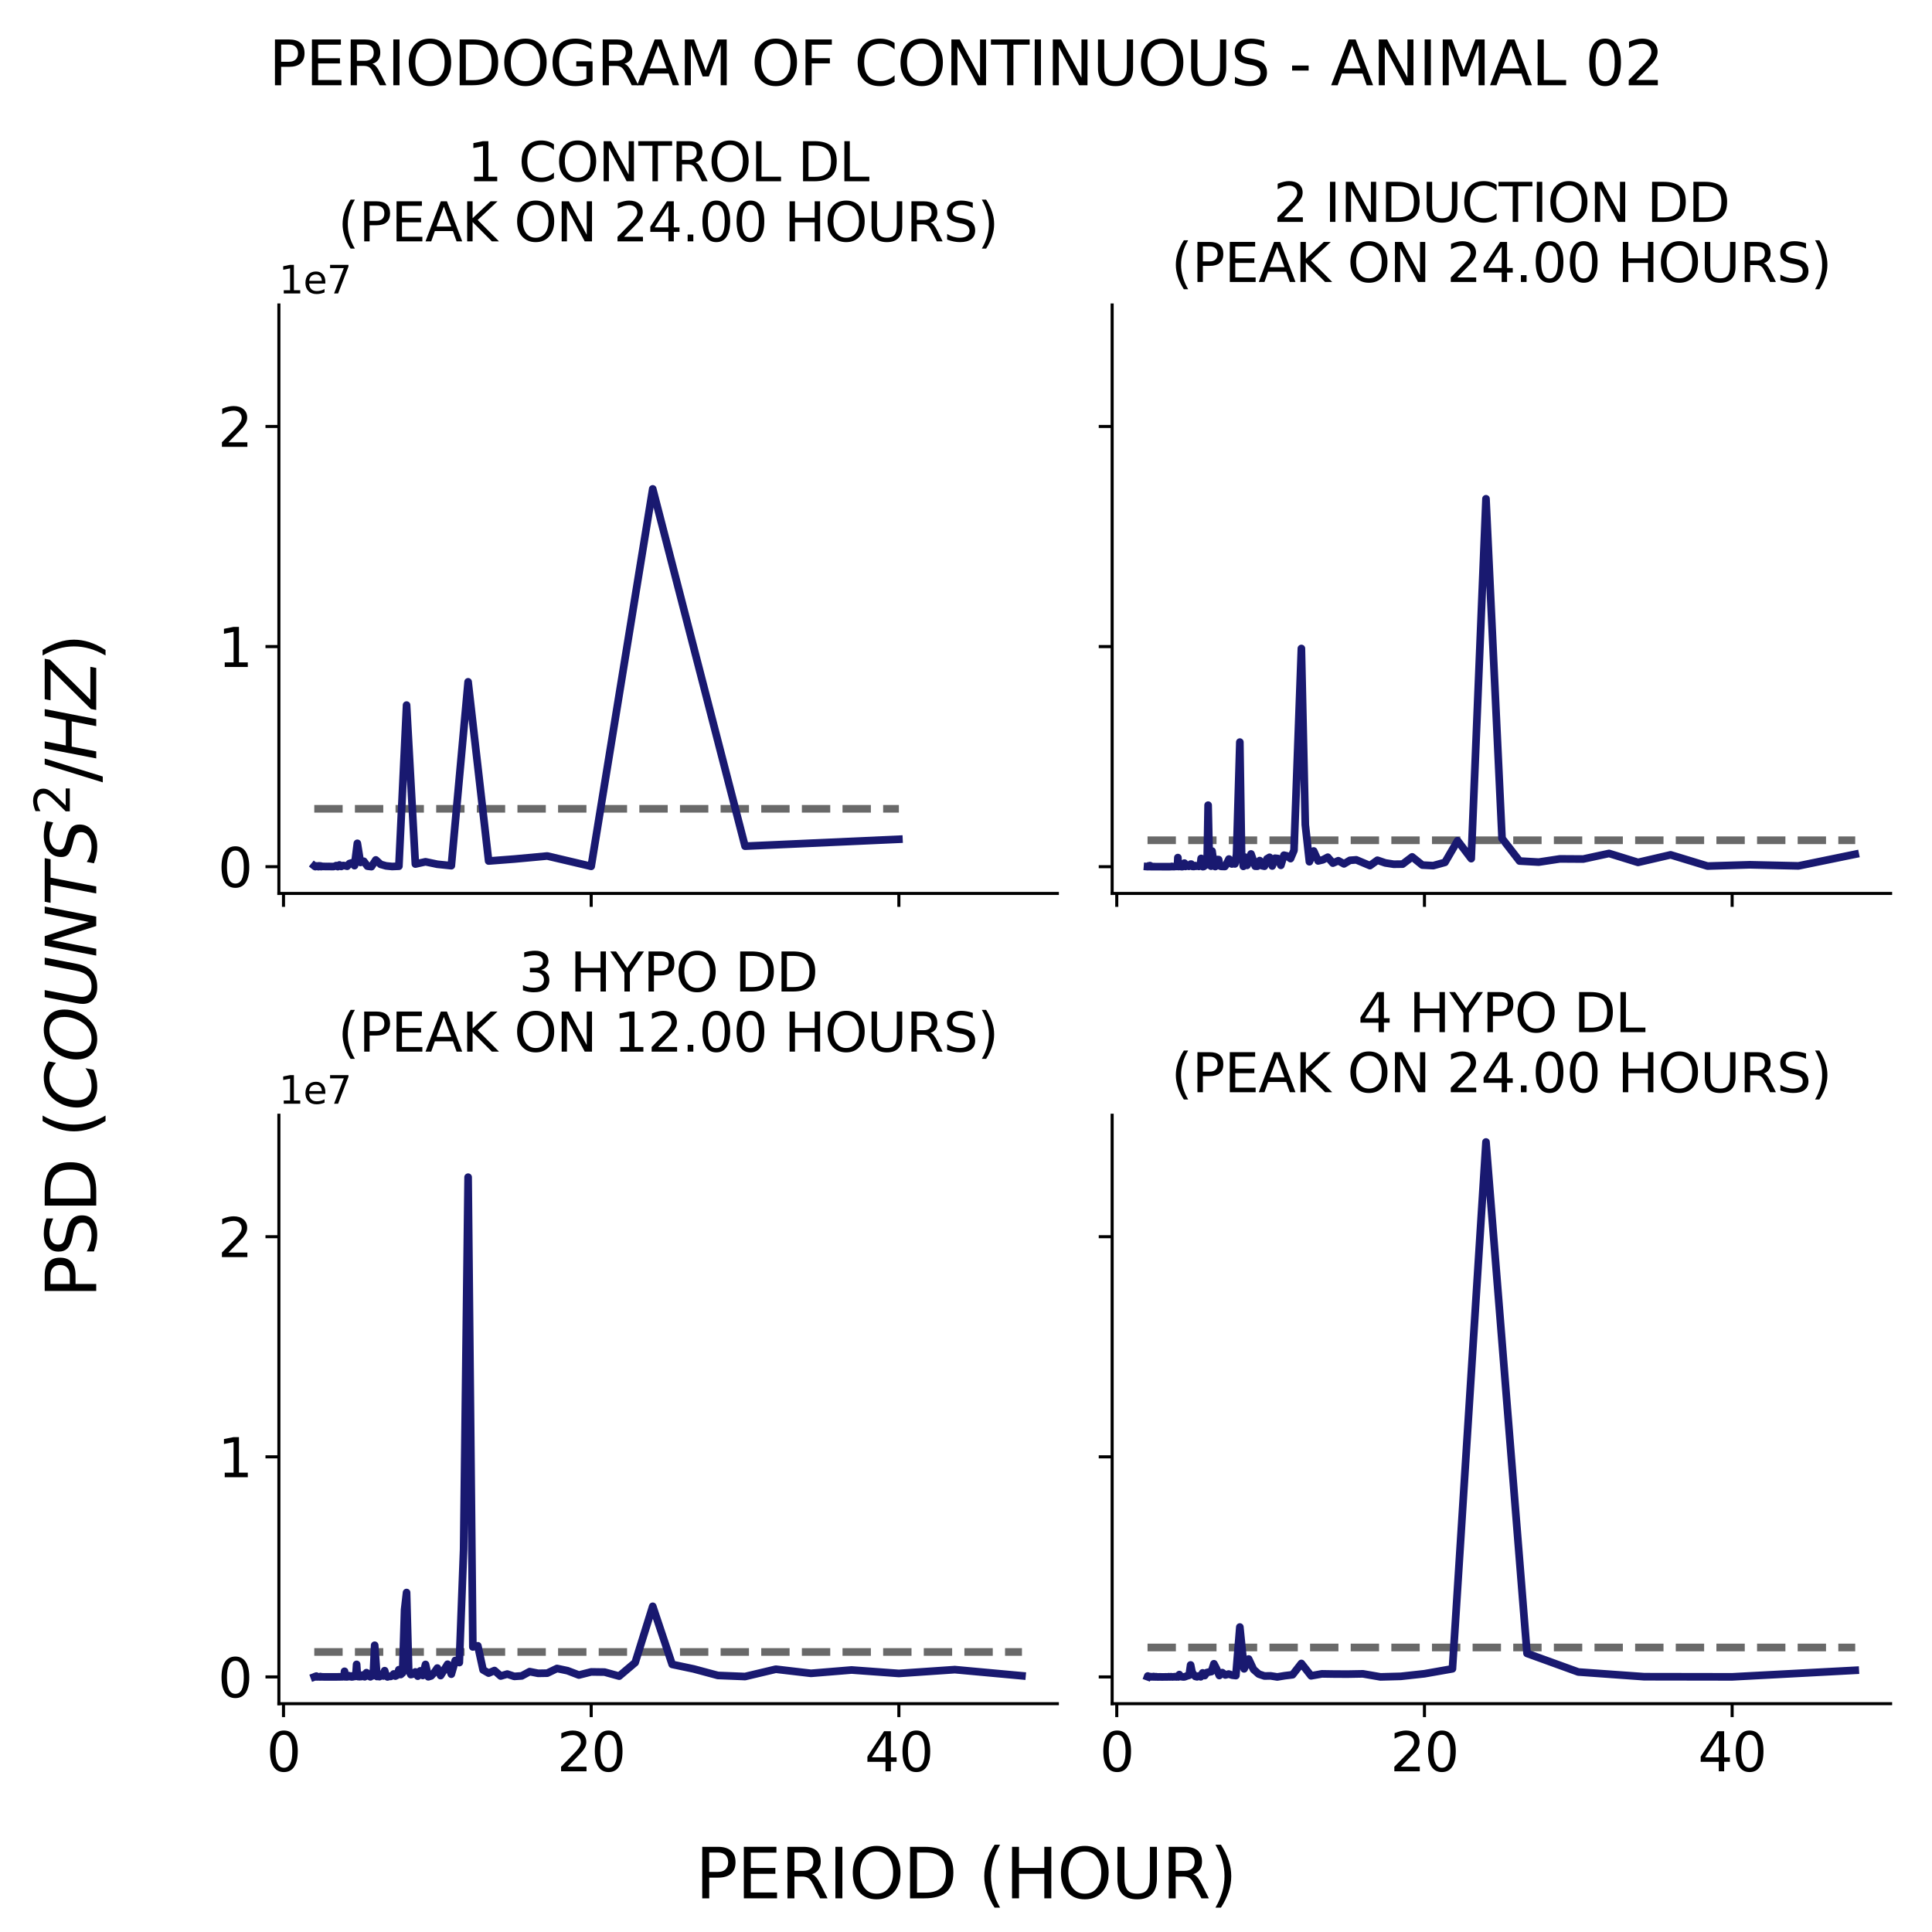 <?xml version="1.0" encoding="utf-8" standalone="no"?>
<!DOCTYPE svg PUBLIC "-//W3C//DTD SVG 1.1//EN"
  "http://www.w3.org/Graphics/SVG/1.1/DTD/svg11.dtd">
<svg xmlns:xlink="http://www.w3.org/1999/xlink" width="504pt" height="504pt" viewBox="0 0 504 504" xmlns="http://www.w3.org/2000/svg" version="1.1">
 <defs>
  <style type="text/css">*{stroke-linejoin: round; stroke-linecap: butt}</style>
 </defs>
 <g id="figure_1">
  <g id="patch_1">
   <path d="M 0 504 
L 504 504 
L 504 0 
L 0 0 
z
" style="fill: #ffffff"/>
  </g>
  <g id="axes_1">
   <g id="patch_2">
    <path d="M 72.754 233.07 
L 275.827 233.07 
L 275.827 79.56 
L 72.754 79.56 
z
" style="fill: #ffffff"/>
   </g>
   <g id="matplotlib.axis_1">
    <g id="xtick_1">
     <g id="line2d_1">
      <defs>
       <path id="mbf42547367" d="M 0 0 
L 0 3.5 
" style="stroke: #000000; stroke-width: 0.8"/>
      </defs>
      <g>
       <use xlink:href="#mbf42547367" x="73.958" y="233.07" style="stroke: #000000; stroke-width: 0.8"/>
      </g>
     </g>
    </g>
    <g id="xtick_2">
     <g id="line2d_2">
      <g>
       <use xlink:href="#mbf42547367" x="154.224" y="233.07" style="stroke: #000000; stroke-width: 0.8"/>
      </g>
     </g>
    </g>
    <g id="xtick_3">
     <g id="line2d_3">
      <g>
       <use xlink:href="#mbf42547367" x="234.49" y="233.07" style="stroke: #000000; stroke-width: 0.8"/>
      </g>
     </g>
    </g>
   </g>
   <g id="matplotlib.axis_2">
    <g id="ytick_1">
     <g id="line2d_4">
      <defs>
       <path id="mcb64b8edd6" d="M 0 0 
L -3.5 0 
" style="stroke: #000000; stroke-width: 0.8"/>
      </defs>
      <g>
       <use xlink:href="#mcb64b8edd6" x="72.754" y="226.092" style="stroke: #000000; stroke-width: 0.8"/>
      </g>
     </g>
     <g id="text_1">
      <!-- 0 -->
      <g transform="translate(56.846 231.411) scale(0.14 -0.14)">
       <defs>
        <path id="DejaVuSans-30" d="M 2034 4250 
Q 1547 4250 1301 3770 
Q 1056 3291 1056 2328 
Q 1056 1369 1301 889 
Q 1547 409 2034 409 
Q 2525 409 2770 889 
Q 3016 1369 3016 2328 
Q 3016 3291 2770 3770 
Q 2525 4250 2034 4250 
z
M 2034 4750 
Q 2819 4750 3233 4129 
Q 3647 3509 3647 2328 
Q 3647 1150 3233 529 
Q 2819 -91 2034 -91 
Q 1250 -91 836 529 
Q 422 1150 422 2328 
Q 422 3509 836 4129 
Q 1250 4750 2034 4750 
z
" transform="scale(0.016)"/>
       </defs>
       <use xlink:href="#DejaVuSans-30"/>
      </g>
     </g>
    </g>
    <g id="ytick_2">
     <g id="line2d_5">
      <g>
       <use xlink:href="#mcb64b8edd6" x="72.754" y="168.67" style="stroke: #000000; stroke-width: 0.8"/>
      </g>
     </g>
     <g id="text_2">
      <!-- 1 -->
      <g transform="translate(56.846 173.989) scale(0.14 -0.14)">
       <defs>
        <path id="DejaVuSans-31" d="M 794 531 
L 1825 531 
L 1825 4091 
L 703 3866 
L 703 4441 
L 1819 4666 
L 2450 4666 
L 2450 531 
L 3481 531 
L 3481 0 
L 794 0 
L 794 531 
z
" transform="scale(0.016)"/>
       </defs>
       <use xlink:href="#DejaVuSans-31"/>
      </g>
     </g>
    </g>
    <g id="ytick_3">
     <g id="line2d_6">
      <g>
       <use xlink:href="#mcb64b8edd6" x="72.754" y="111.248" style="stroke: #000000; stroke-width: 0.8"/>
      </g>
     </g>
     <g id="text_3">
      <!-- 2 -->
      <g transform="translate(56.846 116.567) scale(0.14 -0.14)">
       <defs>
        <path id="DejaVuSans-32" d="M 1228 531 
L 3431 531 
L 3431 0 
L 469 0 
L 469 531 
Q 828 903 1448 1529 
Q 2069 2156 2228 2338 
Q 2531 2678 2651 2914 
Q 2772 3150 2772 3378 
Q 2772 3750 2511 3984 
Q 2250 4219 1831 4219 
Q 1534 4219 1204 4116 
Q 875 4013 500 3803 
L 500 4441 
Q 881 4594 1212 4672 
Q 1544 4750 1819 4750 
Q 2544 4750 2975 4387 
Q 3406 4025 3406 3419 
Q 3406 3131 3298 2873 
Q 3191 2616 2906 2266 
Q 2828 2175 2409 1742 
Q 1991 1309 1228 531 
z
" transform="scale(0.016)"/>
       </defs>
       <use xlink:href="#DejaVuSans-32"/>
      </g>
     </g>
    </g>
    <g id="text_4">
     <!-- 1e7 -->
     <g transform="translate(72.754 76.56) scale(0.1 -0.1)">
      <defs>
       <path id="DejaVuSans-65" d="M 3597 1894 
L 3597 1613 
L 953 1613 
Q 991 1019 1311 708 
Q 1631 397 2203 397 
Q 2534 397 2845 478 
Q 3156 559 3463 722 
L 3463 178 
Q 3153 47 2828 -22 
Q 2503 -91 2169 -91 
Q 1331 -91 842 396 
Q 353 884 353 1716 
Q 353 2575 817 3079 
Q 1281 3584 2069 3584 
Q 2775 3584 3186 3129 
Q 3597 2675 3597 1894 
z
M 3022 2063 
Q 3016 2534 2758 2815 
Q 2500 3097 2075 3097 
Q 1594 3097 1305 2825 
Q 1016 2553 972 2059 
L 3022 2063 
z
" transform="scale(0.016)"/>
       <path id="DejaVuSans-37" d="M 525 4666 
L 3525 4666 
L 3525 4397 
L 1831 0 
L 1172 0 
L 2766 4134 
L 525 4134 
L 525 4666 
z
" transform="scale(0.016)"/>
      </defs>
      <use xlink:href="#DejaVuSans-31"/>
      <use xlink:href="#DejaVuSans-65" x="63.623"/>
      <use xlink:href="#DejaVuSans-37" x="125.146"/>
     </g>
    </g>
   </g>
   <g id="line2d_7">
    <path d="M 81.985 210.996 
L 234.49 210.996 
" clip-path="url(#p573b525638)" style="fill: none; stroke-dasharray: 7.4,3.2; stroke-dashoffset: 0; stroke: #696969; stroke-width: 2"/>
   </g>
   <g id="line2d_8">
    <path d="M 234.49 218.935 
L 194.357 220.74 
L 170.277 127.538 
L 154.224 225.999 
L 142.757 223.304 
L 134.157 224.099 
L 127.469 224.612 
L 122.118 177.873 
L 117.739 225.833 
L 114.091 225.458 
L 111.004 224.815 
L 108.358 225.402 
L 106.064 183.938 
L 104.058 225.972 
L 102.287 226.044 
L 100.713 225.882 
L 99.305 225.486 
L 98.038 224.328 
L 96.891 226.084 
L 95.849 225.955 
L 94.897 224.673 
L 94.024 224.984 
L 93.222 219.996 
L 92.481 225.817 
L 91.795 225.084 
L 91.158 225.276 
L 90.565 225.976 
L 90.011 225.831 
L 89.493 225.786 
L 89.008 226.029 
L 88.552 225.636 
L 88.123 226.076 
L 87.718 225.804 
L 87.336 225.976 
L 86.974 226.056 
L 86.632 226.05 
L 86.307 226.05 
L 85.998 226.044 
L 85.704 226.039 
L 85.425 226.049 
L 85.158 226.037 
L 84.903 226.049 
L 84.66 226.032 
L 84.427 226.033 
L 84.205 226.027 
L 83.991 225.99 
L 83.786 226.078 
L 83.59 225.896 
L 83.401 226.049 
L 83.219 225.877 
L 83.045 226.09 
L 82.876 225.913 
L 82.714 226.023 
L 82.558 225.903 
L 82.407 225.905 
L 82.261 226.078 
L 82.121 226 
L 81.985 225.889 
" clip-path="url(#p573b525638)" style="fill: none; stroke: #191970; stroke-width: 2; stroke-linecap: square"/>
   </g>
   <g id="patch_3">
    <path d="M 72.754 233.07 
L 72.754 79.56 
" style="fill: none; stroke: #000000; stroke-width: 0.8; stroke-linejoin: miter; stroke-linecap: square"/>
   </g>
   <g id="patch_4">
    <path d="M 72.754 233.07 
L 275.827 233.07 
" style="fill: none; stroke: #000000; stroke-width: 0.8; stroke-linejoin: miter; stroke-linecap: square"/>
   </g>
   <g id="text_5">
    <!-- 1 CONTROL DL -->
    <g transform="translate(121.912 47.285) scale(0.14 -0.14)">
     <defs>
      <path id="DejaVuSans-20" transform="scale(0.016)"/>
      <path id="DejaVuSans-43" d="M 4122 4306 
L 4122 3641 
Q 3803 3938 3442 4084 
Q 3081 4231 2675 4231 
Q 1875 4231 1450 3742 
Q 1025 3253 1025 2328 
Q 1025 1406 1450 917 
Q 1875 428 2675 428 
Q 3081 428 3442 575 
Q 3803 722 4122 1019 
L 4122 359 
Q 3791 134 3420 21 
Q 3050 -91 2638 -91 
Q 1578 -91 968 557 
Q 359 1206 359 2328 
Q 359 3453 968 4101 
Q 1578 4750 2638 4750 
Q 3056 4750 3426 4639 
Q 3797 4528 4122 4306 
z
" transform="scale(0.016)"/>
      <path id="DejaVuSans-4f" d="M 2522 4238 
Q 1834 4238 1429 3725 
Q 1025 3213 1025 2328 
Q 1025 1447 1429 934 
Q 1834 422 2522 422 
Q 3209 422 3611 934 
Q 4013 1447 4013 2328 
Q 4013 3213 3611 3725 
Q 3209 4238 2522 4238 
z
M 2522 4750 
Q 3503 4750 4090 4092 
Q 4678 3434 4678 2328 
Q 4678 1225 4090 567 
Q 3503 -91 2522 -91 
Q 1538 -91 948 565 
Q 359 1222 359 2328 
Q 359 3434 948 4092 
Q 1538 4750 2522 4750 
z
" transform="scale(0.016)"/>
      <path id="DejaVuSans-4e" d="M 628 4666 
L 1478 4666 
L 3547 763 
L 3547 4666 
L 4159 4666 
L 4159 0 
L 3309 0 
L 1241 3903 
L 1241 0 
L 628 0 
L 628 4666 
z
" transform="scale(0.016)"/>
      <path id="DejaVuSans-54" d="M -19 4666 
L 3928 4666 
L 3928 4134 
L 2272 4134 
L 2272 0 
L 1638 0 
L 1638 4134 
L -19 4134 
L -19 4666 
z
" transform="scale(0.016)"/>
      <path id="DejaVuSans-52" d="M 2841 2188 
Q 3044 2119 3236 1894 
Q 3428 1669 3622 1275 
L 4263 0 
L 3584 0 
L 2988 1197 
Q 2756 1666 2539 1819 
Q 2322 1972 1947 1972 
L 1259 1972 
L 1259 0 
L 628 0 
L 628 4666 
L 2053 4666 
Q 2853 4666 3247 4331 
Q 3641 3997 3641 3322 
Q 3641 2881 3436 2590 
Q 3231 2300 2841 2188 
z
M 1259 4147 
L 1259 2491 
L 2053 2491 
Q 2509 2491 2742 2702 
Q 2975 2913 2975 3322 
Q 2975 3731 2742 3939 
Q 2509 4147 2053 4147 
L 1259 4147 
z
" transform="scale(0.016)"/>
      <path id="DejaVuSans-4c" d="M 628 4666 
L 1259 4666 
L 1259 531 
L 3531 531 
L 3531 0 
L 628 0 
L 628 4666 
z
" transform="scale(0.016)"/>
      <path id="DejaVuSans-44" d="M 1259 4147 
L 1259 519 
L 2022 519 
Q 2988 519 3436 956 
Q 3884 1394 3884 2338 
Q 3884 3275 3436 3711 
Q 2988 4147 2022 4147 
L 1259 4147 
z
M 628 4666 
L 1925 4666 
Q 3281 4666 3915 4102 
Q 4550 3538 4550 2338 
Q 4550 1131 3912 565 
Q 3275 0 1925 0 
L 628 0 
L 628 4666 
z
" transform="scale(0.016)"/>
     </defs>
     <use xlink:href="#DejaVuSans-31"/>
     <use xlink:href="#DejaVuSans-20" x="63.623"/>
     <use xlink:href="#DejaVuSans-43" x="95.41"/>
     <use xlink:href="#DejaVuSans-4f" x="165.234"/>
     <use xlink:href="#DejaVuSans-4e" x="243.945"/>
     <use xlink:href="#DejaVuSans-54" x="318.75"/>
     <use xlink:href="#DejaVuSans-52" x="379.834"/>
     <use xlink:href="#DejaVuSans-4f" x="449.316"/>
     <use xlink:href="#DejaVuSans-4c" x="528.027"/>
     <use xlink:href="#DejaVuSans-20" x="583.74"/>
     <use xlink:href="#DejaVuSans-44" x="615.527"/>
     <use xlink:href="#DejaVuSans-4c" x="692.529"/>
    </g>
    <!-- (PEAK ON 24.00 HOURS) -->
    <g transform="translate(88.139 62.962) scale(0.14 -0.14)">
     <defs>
      <path id="DejaVuSans-28" d="M 1984 4856 
Q 1566 4138 1362 3434 
Q 1159 2731 1159 2009 
Q 1159 1288 1364 580 
Q 1569 -128 1984 -844 
L 1484 -844 
Q 1016 -109 783 600 
Q 550 1309 550 2009 
Q 550 2706 781 3412 
Q 1013 4119 1484 4856 
L 1984 4856 
z
" transform="scale(0.016)"/>
      <path id="DejaVuSans-50" d="M 1259 4147 
L 1259 2394 
L 2053 2394 
Q 2494 2394 2734 2622 
Q 2975 2850 2975 3272 
Q 2975 3691 2734 3919 
Q 2494 4147 2053 4147 
L 1259 4147 
z
M 628 4666 
L 2053 4666 
Q 2838 4666 3239 4311 
Q 3641 3956 3641 3272 
Q 3641 2581 3239 2228 
Q 2838 1875 2053 1875 
L 1259 1875 
L 1259 0 
L 628 0 
L 628 4666 
z
" transform="scale(0.016)"/>
      <path id="DejaVuSans-45" d="M 628 4666 
L 3578 4666 
L 3578 4134 
L 1259 4134 
L 1259 2753 
L 3481 2753 
L 3481 2222 
L 1259 2222 
L 1259 531 
L 3634 531 
L 3634 0 
L 628 0 
L 628 4666 
z
" transform="scale(0.016)"/>
      <path id="DejaVuSans-41" d="M 2188 4044 
L 1331 1722 
L 3047 1722 
L 2188 4044 
z
M 1831 4666 
L 2547 4666 
L 4325 0 
L 3669 0 
L 3244 1197 
L 1141 1197 
L 716 0 
L 50 0 
L 1831 4666 
z
" transform="scale(0.016)"/>
      <path id="DejaVuSans-4b" d="M 628 4666 
L 1259 4666 
L 1259 2694 
L 3353 4666 
L 4166 4666 
L 1850 2491 
L 4331 0 
L 3500 0 
L 1259 2247 
L 1259 0 
L 628 0 
L 628 4666 
z
" transform="scale(0.016)"/>
      <path id="DejaVuSans-34" d="M 2419 4116 
L 825 1625 
L 2419 1625 
L 2419 4116 
z
M 2253 4666 
L 3047 4666 
L 3047 1625 
L 3713 1625 
L 3713 1100 
L 3047 1100 
L 3047 0 
L 2419 0 
L 2419 1100 
L 313 1100 
L 313 1709 
L 2253 4666 
z
" transform="scale(0.016)"/>
      <path id="DejaVuSans-2e" d="M 684 794 
L 1344 794 
L 1344 0 
L 684 0 
L 684 794 
z
" transform="scale(0.016)"/>
      <path id="DejaVuSans-48" d="M 628 4666 
L 1259 4666 
L 1259 2753 
L 3553 2753 
L 3553 4666 
L 4184 4666 
L 4184 0 
L 3553 0 
L 3553 2222 
L 1259 2222 
L 1259 0 
L 628 0 
L 628 4666 
z
" transform="scale(0.016)"/>
      <path id="DejaVuSans-55" d="M 556 4666 
L 1191 4666 
L 1191 1831 
Q 1191 1081 1462 751 
Q 1734 422 2344 422 
Q 2950 422 3222 751 
Q 3494 1081 3494 1831 
L 3494 4666 
L 4128 4666 
L 4128 1753 
Q 4128 841 3676 375 
Q 3225 -91 2344 -91 
Q 1459 -91 1007 375 
Q 556 841 556 1753 
L 556 4666 
z
" transform="scale(0.016)"/>
      <path id="DejaVuSans-53" d="M 3425 4513 
L 3425 3897 
Q 3066 4069 2747 4153 
Q 2428 4238 2131 4238 
Q 1616 4238 1336 4038 
Q 1056 3838 1056 3469 
Q 1056 3159 1242 3001 
Q 1428 2844 1947 2747 
L 2328 2669 
Q 3034 2534 3370 2195 
Q 3706 1856 3706 1288 
Q 3706 609 3251 259 
Q 2797 -91 1919 -91 
Q 1588 -91 1214 -16 
Q 841 59 441 206 
L 441 856 
Q 825 641 1194 531 
Q 1563 422 1919 422 
Q 2459 422 2753 634 
Q 3047 847 3047 1241 
Q 3047 1584 2836 1778 
Q 2625 1972 2144 2069 
L 1759 2144 
Q 1053 2284 737 2584 
Q 422 2884 422 3419 
Q 422 4038 858 4394 
Q 1294 4750 2059 4750 
Q 2388 4750 2728 4690 
Q 3069 4631 3425 4513 
z
" transform="scale(0.016)"/>
      <path id="DejaVuSans-29" d="M 513 4856 
L 1013 4856 
Q 1481 4119 1714 3412 
Q 1947 2706 1947 2009 
Q 1947 1309 1714 600 
Q 1481 -109 1013 -844 
L 513 -844 
Q 928 -128 1133 580 
Q 1338 1288 1338 2009 
Q 1338 2731 1133 3434 
Q 928 4138 513 4856 
z
" transform="scale(0.016)"/>
     </defs>
     <use xlink:href="#DejaVuSans-28"/>
     <use xlink:href="#DejaVuSans-50" x="39.014"/>
     <use xlink:href="#DejaVuSans-45" x="99.316"/>
     <use xlink:href="#DejaVuSans-41" x="162.5"/>
     <use xlink:href="#DejaVuSans-4b" x="230.908"/>
     <use xlink:href="#DejaVuSans-20" x="296.484"/>
     <use xlink:href="#DejaVuSans-4f" x="328.271"/>
     <use xlink:href="#DejaVuSans-4e" x="406.982"/>
     <use xlink:href="#DejaVuSans-20" x="481.787"/>
     <use xlink:href="#DejaVuSans-32" x="513.574"/>
     <use xlink:href="#DejaVuSans-34" x="577.197"/>
     <use xlink:href="#DejaVuSans-2e" x="640.82"/>
     <use xlink:href="#DejaVuSans-30" x="672.607"/>
     <use xlink:href="#DejaVuSans-30" x="736.23"/>
     <use xlink:href="#DejaVuSans-20" x="799.854"/>
     <use xlink:href="#DejaVuSans-48" x="831.641"/>
     <use xlink:href="#DejaVuSans-4f" x="906.836"/>
     <use xlink:href="#DejaVuSans-55" x="985.547"/>
     <use xlink:href="#DejaVuSans-52" x="1058.74"/>
     <use xlink:href="#DejaVuSans-53" x="1128.223"/>
     <use xlink:href="#DejaVuSans-29" x="1191.699"/>
    </g>
   </g>
  </g>
  <g id="axes_2">
   <g id="patch_5">
    <path d="M 290.127 233.07 
L 493.2 233.07 
L 493.2 79.56 
L 290.127 79.56 
z
" style="fill: #ffffff"/>
   </g>
   <g id="matplotlib.axis_3">
    <g id="xtick_4">
     <g id="line2d_9">
      <g>
       <use xlink:href="#mbf42547367" x="291.331" y="233.07" style="stroke: #000000; stroke-width: 0.8"/>
      </g>
     </g>
    </g>
    <g id="xtick_5">
     <g id="line2d_10">
      <g>
       <use xlink:href="#mbf42547367" x="371.597" y="233.07" style="stroke: #000000; stroke-width: 0.8"/>
      </g>
     </g>
    </g>
    <g id="xtick_6">
     <g id="line2d_11">
      <g>
       <use xlink:href="#mbf42547367" x="451.863" y="233.07" style="stroke: #000000; stroke-width: 0.8"/>
      </g>
     </g>
    </g>
   </g>
   <g id="matplotlib.axis_4">
    <g id="ytick_4">
     <g id="line2d_12">
      <g>
       <use xlink:href="#mcb64b8edd6" x="290.127" y="226.092" style="stroke: #000000; stroke-width: 0.8"/>
      </g>
     </g>
    </g>
    <g id="ytick_5">
     <g id="line2d_13">
      <g>
       <use xlink:href="#mcb64b8edd6" x="290.127" y="168.67" style="stroke: #000000; stroke-width: 0.8"/>
      </g>
     </g>
    </g>
    <g id="ytick_6">
     <g id="line2d_14">
      <g>
       <use xlink:href="#mcb64b8edd6" x="290.127" y="111.248" style="stroke: #000000; stroke-width: 0.8"/>
      </g>
     </g>
    </g>
   </g>
   <g id="line2d_15">
    <path d="M 299.358 219.203 
L 483.969 219.203 
" clip-path="url(#pc6721eb8a8)" style="fill: none; stroke-dasharray: 7.4,3.2; stroke-dashoffset: 0; stroke: #696969; stroke-width: 2"/>
   </g>
   <g id="line2d_16">
    <path d="M 483.969 222.843 
L 469.151 225.883 
L 456.45 225.594 
L 445.442 225.93 
L 435.81 223.001 
L 427.311 224.971 
L 419.757 222.636 
L 412.997 224.099 
L 406.914 224.061 
L 401.41 224.896 
L 396.406 224.618 
L 391.838 218.721 
L 387.65 130.116 
L 383.797 223.994 
L 380.241 219.319 
L 376.948 224.967 
L 373.89 225.815 
L 371.043 225.671 
L 368.386 223.535 
L 365.901 225.42 
L 363.57 225.451 
L 361.381 225.11 
L 359.321 224.408 
L 357.378 225.81 
L 353.808 224.31 
L 352.164 224.43 
L 350.604 225.354 
L 349.123 224.535 
L 347.713 225.162 
L 346.371 223.621 
L 345.091 224.298 
L 343.869 224.591 
L 342.701 221.999 
L 341.584 224.803 
L 340.515 215.166 
L 339.491 169.171 
L 337.564 221.84 
L 336.658 223.983 
L 335.786 223.296 
L 334.947 223.095 
L 334.14 225.737 
L 333.361 223.962 
L 332.611 223.88 
L 331.886 225.912 
L 331.187 223.641 
L 330.512 224.048 
L 329.859 225.972 
L 329.227 225.841 
L 328.616 224.499 
L 328.024 225.97 
L 327.451 225.967 
L 326.356 222.773 
L 325.833 224.818 
L 325.326 225.741 
L 324.833 223.604 
L 324.355 226.005 
L 323.89 222.817 
L 323.437 193.595 
L 322.57 222.934 
L 322.153 225.365 
L 321.748 225.284 
L 321.353 225.389 
L 320.968 224.512 
L 320.593 224.097 
L 319.87 225.568 
L 319.522 226.044 
L 318.527 226.016 
L 318.211 225.88 
L 317.902 224.237 
L 317.6 224.224 
L 317.305 225.463 
L 317.016 226.057 
L 316.734 225.886 
L 316.188 222.011 
L 315.923 225.954 
L 315.664 224.926 
L 315.411 221.273 
L 315.163 210.044 
L 314.919 223.945 
L 314.448 225.752 
L 314.219 225.601 
L 313.994 226.058 
L 313.774 226.086 
L 313.558 225.661 
L 313.347 223.934 
L 313.139 225.669 
L 312.935 225.554 
L 312.735 226.014 
L 312.539 225.863 
L 311.971 225.983 
L 311.788 225.812 
L 311.609 225.854 
L 311.432 226.047 
L 311.259 225.822 
L 311.089 226.031 
L 310.921 225.84 
L 310.757 225.422 
L 310.595 225.425 
L 310.125 225.997 
L 309.973 225.7 
L 309.251 226.027 
L 309.113 225.977 
L 308.977 225.159 
L 308.712 225.975 
L 308.454 226.081 
L 308.328 225.72 
L 308.204 226.087 
L 307.843 225.866 
L 307.61 226.042 
L 307.496 225.85 
L 307.384 226.051 
L 307.273 223.719 
L 307.164 226.013 
L 307.057 226.003 
L 306.95 226.035 
L 306.742 225.901 
L 306.539 226.05 
L 306.245 226.075 
L 305.87 226.067 
L 305.689 226.02 
L 305.426 226.087 
L 304.771 226.091 
L 300.256 226.085 
L 300.222 225.92 
L 300.154 226.064 
L 300.021 226.014 
L 299.989 225.812 
L 299.925 226.074 
L 299.799 226.027 
L 299.737 226.067 
L 299.617 225.885 
L 299.471 226.086 
L 299.358 226.077 
L 299.358 226.077 
" clip-path="url(#pc6721eb8a8)" style="fill: none; stroke: #191970; stroke-width: 2; stroke-linecap: square"/>
   </g>
   <g id="patch_6">
    <path d="M 290.127 233.07 
L 290.127 79.56 
" style="fill: none; stroke: #000000; stroke-width: 0.8; stroke-linejoin: miter; stroke-linecap: square"/>
   </g>
   <g id="patch_7">
    <path d="M 290.127 233.07 
L 493.2 233.07 
" style="fill: none; stroke: #000000; stroke-width: 0.8; stroke-linejoin: miter; stroke-linecap: square"/>
   </g>
   <g id="text_6">
    <!-- 2 INDUCTION DD -->
    <g transform="translate(332.19 57.883) scale(0.14 -0.14)">
     <defs>
      <path id="DejaVuSans-49" d="M 628 4666 
L 1259 4666 
L 1259 0 
L 628 0 
L 628 4666 
z
" transform="scale(0.016)"/>
     </defs>
     <use xlink:href="#DejaVuSans-32"/>
     <use xlink:href="#DejaVuSans-20" x="63.623"/>
     <use xlink:href="#DejaVuSans-49" x="95.41"/>
     <use xlink:href="#DejaVuSans-4e" x="124.902"/>
     <use xlink:href="#DejaVuSans-44" x="199.707"/>
     <use xlink:href="#DejaVuSans-55" x="276.709"/>
     <use xlink:href="#DejaVuSans-43" x="349.902"/>
     <use xlink:href="#DejaVuSans-54" x="419.727"/>
     <use xlink:href="#DejaVuSans-49" x="480.811"/>
     <use xlink:href="#DejaVuSans-4f" x="510.303"/>
     <use xlink:href="#DejaVuSans-4e" x="589.014"/>
     <use xlink:href="#DejaVuSans-20" x="663.818"/>
     <use xlink:href="#DejaVuSans-44" x="695.605"/>
     <use xlink:href="#DejaVuSans-44" x="772.607"/>
    </g>
    <!-- (PEAK ON 24.00 HOURS) -->
    <g transform="translate(305.512 73.56) scale(0.14 -0.14)">
     <use xlink:href="#DejaVuSans-28"/>
     <use xlink:href="#DejaVuSans-50" x="39.014"/>
     <use xlink:href="#DejaVuSans-45" x="99.316"/>
     <use xlink:href="#DejaVuSans-41" x="162.5"/>
     <use xlink:href="#DejaVuSans-4b" x="230.908"/>
     <use xlink:href="#DejaVuSans-20" x="296.484"/>
     <use xlink:href="#DejaVuSans-4f" x="328.271"/>
     <use xlink:href="#DejaVuSans-4e" x="406.982"/>
     <use xlink:href="#DejaVuSans-20" x="481.787"/>
     <use xlink:href="#DejaVuSans-32" x="513.574"/>
     <use xlink:href="#DejaVuSans-34" x="577.197"/>
     <use xlink:href="#DejaVuSans-2e" x="640.82"/>
     <use xlink:href="#DejaVuSans-30" x="672.607"/>
     <use xlink:href="#DejaVuSans-30" x="736.23"/>
     <use xlink:href="#DejaVuSans-20" x="799.854"/>
     <use xlink:href="#DejaVuSans-48" x="831.641"/>
     <use xlink:href="#DejaVuSans-4f" x="906.836"/>
     <use xlink:href="#DejaVuSans-55" x="985.547"/>
     <use xlink:href="#DejaVuSans-52" x="1058.74"/>
     <use xlink:href="#DejaVuSans-53" x="1128.223"/>
     <use xlink:href="#DejaVuSans-29" x="1191.699"/>
    </g>
   </g>
  </g>
  <g id="axes_3">
   <g id="patch_8">
    <path d="M 72.754 444.44 
L 275.827 444.44 
L 275.827 290.93 
L 72.754 290.93 
z
" style="fill: #ffffff"/>
   </g>
   <g id="matplotlib.axis_5">
    <g id="xtick_7">
     <g id="line2d_17">
      <g>
       <use xlink:href="#mbf42547367" x="73.958" y="444.44" style="stroke: #000000; stroke-width: 0.8"/>
      </g>
     </g>
     <g id="text_7">
      <!-- 0 -->
      <g transform="translate(69.504 462.078) scale(0.14 -0.14)">
       <use xlink:href="#DejaVuSans-30"/>
      </g>
     </g>
    </g>
    <g id="xtick_8">
     <g id="line2d_18">
      <g>
       <use xlink:href="#mbf42547367" x="154.224" y="444.44" style="stroke: #000000; stroke-width: 0.8"/>
      </g>
     </g>
     <g id="text_8">
      <!-- 20 -->
      <g transform="translate(145.316 462.078) scale(0.14 -0.14)">
       <use xlink:href="#DejaVuSans-32"/>
       <use xlink:href="#DejaVuSans-30" x="63.623"/>
      </g>
     </g>
    </g>
    <g id="xtick_9">
     <g id="line2d_19">
      <g>
       <use xlink:href="#mbf42547367" x="234.49" y="444.44" style="stroke: #000000; stroke-width: 0.8"/>
      </g>
     </g>
     <g id="text_9">
      <!-- 40 -->
      <g transform="translate(225.583 462.078) scale(0.14 -0.14)">
       <use xlink:href="#DejaVuSans-34"/>
       <use xlink:href="#DejaVuSans-30" x="63.623"/>
      </g>
     </g>
    </g>
   </g>
   <g id="matplotlib.axis_6">
    <g id="ytick_7">
     <g id="line2d_20">
      <g>
       <use xlink:href="#mcb64b8edd6" x="72.754" y="437.462" style="stroke: #000000; stroke-width: 0.8"/>
      </g>
     </g>
     <g id="text_10">
      <!-- 0 -->
      <g transform="translate(56.846 442.781) scale(0.14 -0.14)">
       <use xlink:href="#DejaVuSans-30"/>
      </g>
     </g>
    </g>
    <g id="ytick_8">
     <g id="line2d_21">
      <g>
       <use xlink:href="#mcb64b8edd6" x="72.754" y="380.04" style="stroke: #000000; stroke-width: 0.8"/>
      </g>
     </g>
     <g id="text_11">
      <!-- 1 -->
      <g transform="translate(56.846 385.359) scale(0.14 -0.14)">
       <use xlink:href="#DejaVuSans-31"/>
      </g>
     </g>
    </g>
    <g id="ytick_9">
     <g id="line2d_22">
      <g>
       <use xlink:href="#mcb64b8edd6" x="72.754" y="322.618" style="stroke: #000000; stroke-width: 0.8"/>
      </g>
     </g>
     <g id="text_12">
      <!-- 2 -->
      <g transform="translate(56.846 327.937) scale(0.14 -0.14)">
       <use xlink:href="#DejaVuSans-32"/>
      </g>
     </g>
    </g>
    <g id="text_13">
     <!-- 1e7 -->
     <g transform="translate(72.754 287.93) scale(0.1 -0.1)">
      <use xlink:href="#DejaVuSans-31"/>
      <use xlink:href="#DejaVuSans-65" x="63.623"/>
      <use xlink:href="#DejaVuSans-37" x="125.146"/>
     </g>
    </g>
   </g>
   <g id="line2d_23">
    <path d="M 81.985 430.945 
L 266.596 430.945 
" clip-path="url(#pf45d114835)" style="fill: none; stroke-dasharray: 7.4,3.2; stroke-dashoffset: 0; stroke: #696969; stroke-width: 2"/>
   </g>
   <g id="line2d_24">
    <path d="M 266.596 437.162 
L 249.084 435.555 
L 234.49 436.55 
L 222.141 435.65 
L 211.557 436.52 
L 202.384 435.448 
L 194.357 437.357 
L 187.275 437.071 
L 180.979 435.381 
L 175.347 434.192 
L 170.277 419.037 
L 165.691 433.726 
L 161.521 437.251 
L 157.714 436.199 
L 154.224 436.152 
L 151.013 436.963 
L 148.05 435.832 
L 145.306 435.255 
L 142.757 436.476 
L 140.385 436.519 
L 138.171 436.076 
L 136.099 437.191 
L 134.157 437.32 
L 132.333 436.713 
L 130.616 437.222 
L 128.998 435.793 
L 127.469 436.461 
L 126.022 435.629 
L 124.652 429.342 
L 123.352 429.638 
L 122.118 307.093 
L 120.943 404.255 
L 119.824 433.714 
L 118.758 433.175 
L 117.739 436.741 
L 116.767 434.146 
L 114.945 437.103 
L 114.091 435.147 
L 113.272 436.334 
L 112.486 437.192 
L 111.73 437.421 
L 111.004 434.2 
L 110.305 437.081 
L 109.632 435.883 
L 108.983 437.258 
L 108.358 436.155 
L 107.754 436.708 
L 107.172 436.847 
L 106.609 435.617 
L 106.064 415.444 
L 105.538 419.942 
L 105.029 436.404 
L 104.536 436.833 
L 104.058 435.567 
L 103.595 437.007 
L 103.146 437.241 
L 102.71 436.681 
L 102.287 437.161 
L 101.877 437.333 
L 101.478 437.289 
L 101.09 437.459 
L 100.713 437.165 
L 100.347 435.828 
L 99.99 437.215 
L 99.643 436.696 
L 98.976 437.389 
L 98.655 436.889 
L 98.343 437.347 
L 97.741 429.199 
L 97.45 435.482 
L 97.167 437.18 
L 96.891 437.049 
L 96.621 437.43 
L 96.358 437.257 
L 96.1 437.23 
L 95.603 436.351 
L 95.127 437.418 
L 94.672 436.95 
L 94.451 437.337 
L 94.236 437.364 
L 94.024 437.018 
L 93.818 437.401 
L 93.615 436.967 
L 93.416 437.377 
L 93.222 437.055 
L 93.031 434.188 
L 92.844 436.976 
L 92.661 437.33 
L 92.481 437.308 
L 92.305 437.114 
L 92.131 437.413 
L 91.962 437.179 
L 91.795 437.457 
L 91.471 437.405 
L 91.158 437.358 
L 91.006 437.121 
L 90.856 437.395 
L 90.423 437.447 
L 90.283 437.278 
L 90.011 437.435 
L 89.879 435.993 
L 89.748 437.401 
L 89.62 437.109 
L 89.369 437.424 
L 87.917 437.447 
L 84.903 437.457 
L 83.888 437.436 
L 83.638 437.429 
L 83.59 437.359 
L 83.542 437.454 
L 82.795 437.413 
L 82.754 437.367 
L 82.714 437.449 
L 82.635 437.431 
L 82.52 437.246 
L 82.37 437.422 
L 82.226 437.446 
L 82.19 437.352 
L 82.121 437.408 
L 81.985 437.459 
L 81.985 437.459 
" clip-path="url(#pf45d114835)" style="fill: none; stroke: #191970; stroke-width: 2; stroke-linecap: square"/>
   </g>
   <g id="patch_9">
    <path d="M 72.754 444.44 
L 72.754 290.93 
" style="fill: none; stroke: #000000; stroke-width: 0.8; stroke-linejoin: miter; stroke-linecap: square"/>
   </g>
   <g id="patch_10">
    <path d="M 72.754 444.44 
L 275.827 444.44 
" style="fill: none; stroke: #000000; stroke-width: 0.8; stroke-linejoin: miter; stroke-linecap: square"/>
   </g>
   <g id="text_14">
    <!-- 3 HYPO DD -->
    <g transform="translate(135.337 258.655) scale(0.14 -0.14)">
     <defs>
      <path id="DejaVuSans-33" d="M 2597 2516 
Q 3050 2419 3304 2112 
Q 3559 1806 3559 1356 
Q 3559 666 3084 287 
Q 2609 -91 1734 -91 
Q 1441 -91 1130 -33 
Q 819 25 488 141 
L 488 750 
Q 750 597 1062 519 
Q 1375 441 1716 441 
Q 2309 441 2620 675 
Q 2931 909 2931 1356 
Q 2931 1769 2642 2001 
Q 2353 2234 1838 2234 
L 1294 2234 
L 1294 2753 
L 1863 2753 
Q 2328 2753 2575 2939 
Q 2822 3125 2822 3475 
Q 2822 3834 2567 4026 
Q 2313 4219 1838 4219 
Q 1578 4219 1281 4162 
Q 984 4106 628 3988 
L 628 4550 
Q 988 4650 1302 4700 
Q 1616 4750 1894 4750 
Q 2613 4750 3031 4423 
Q 3450 4097 3450 3541 
Q 3450 3153 3228 2886 
Q 3006 2619 2597 2516 
z
" transform="scale(0.016)"/>
      <path id="DejaVuSans-59" d="M -13 4666 
L 666 4666 
L 1959 2747 
L 3244 4666 
L 3922 4666 
L 2272 2222 
L 2272 0 
L 1638 0 
L 1638 2222 
L -13 4666 
z
" transform="scale(0.016)"/>
     </defs>
     <use xlink:href="#DejaVuSans-33"/>
     <use xlink:href="#DejaVuSans-20" x="63.623"/>
     <use xlink:href="#DejaVuSans-48" x="95.41"/>
     <use xlink:href="#DejaVuSans-59" x="170.605"/>
     <use xlink:href="#DejaVuSans-50" x="231.689"/>
     <use xlink:href="#DejaVuSans-4f" x="291.992"/>
     <use xlink:href="#DejaVuSans-20" x="370.703"/>
     <use xlink:href="#DejaVuSans-44" x="402.49"/>
     <use xlink:href="#DejaVuSans-44" x="479.492"/>
    </g>
    <!-- (PEAK ON 12.00 HOURS) -->
    <g transform="translate(88.139 274.332) scale(0.14 -0.14)">
     <use xlink:href="#DejaVuSans-28"/>
     <use xlink:href="#DejaVuSans-50" x="39.014"/>
     <use xlink:href="#DejaVuSans-45" x="99.316"/>
     <use xlink:href="#DejaVuSans-41" x="162.5"/>
     <use xlink:href="#DejaVuSans-4b" x="230.908"/>
     <use xlink:href="#DejaVuSans-20" x="296.484"/>
     <use xlink:href="#DejaVuSans-4f" x="328.271"/>
     <use xlink:href="#DejaVuSans-4e" x="406.982"/>
     <use xlink:href="#DejaVuSans-20" x="481.787"/>
     <use xlink:href="#DejaVuSans-31" x="513.574"/>
     <use xlink:href="#DejaVuSans-32" x="577.197"/>
     <use xlink:href="#DejaVuSans-2e" x="640.82"/>
     <use xlink:href="#DejaVuSans-30" x="672.607"/>
     <use xlink:href="#DejaVuSans-30" x="736.23"/>
     <use xlink:href="#DejaVuSans-20" x="799.854"/>
     <use xlink:href="#DejaVuSans-48" x="831.641"/>
     <use xlink:href="#DejaVuSans-4f" x="906.836"/>
     <use xlink:href="#DejaVuSans-55" x="985.547"/>
     <use xlink:href="#DejaVuSans-52" x="1058.74"/>
     <use xlink:href="#DejaVuSans-53" x="1128.223"/>
     <use xlink:href="#DejaVuSans-29" x="1191.699"/>
    </g>
   </g>
  </g>
  <g id="axes_4">
   <g id="patch_11">
    <path d="M 290.127 444.44 
L 493.2 444.44 
L 493.2 290.93 
L 290.127 290.93 
z
" style="fill: #ffffff"/>
   </g>
   <g id="matplotlib.axis_7">
    <g id="xtick_10">
     <g id="line2d_25">
      <g>
       <use xlink:href="#mbf42547367" x="291.331" y="444.44" style="stroke: #000000; stroke-width: 0.8"/>
      </g>
     </g>
     <g id="text_15">
      <!-- 0 -->
      <g transform="translate(286.877 462.078) scale(0.14 -0.14)">
       <use xlink:href="#DejaVuSans-30"/>
      </g>
     </g>
    </g>
    <g id="xtick_11">
     <g id="line2d_26">
      <g>
       <use xlink:href="#mbf42547367" x="371.597" y="444.44" style="stroke: #000000; stroke-width: 0.8"/>
      </g>
     </g>
     <g id="text_16">
      <!-- 20 -->
      <g transform="translate(362.689 462.078) scale(0.14 -0.14)">
       <use xlink:href="#DejaVuSans-32"/>
       <use xlink:href="#DejaVuSans-30" x="63.623"/>
      </g>
     </g>
    </g>
    <g id="xtick_12">
     <g id="line2d_27">
      <g>
       <use xlink:href="#mbf42547367" x="451.863" y="444.44" style="stroke: #000000; stroke-width: 0.8"/>
      </g>
     </g>
     <g id="text_17">
      <!-- 40 -->
      <g transform="translate(442.956 462.078) scale(0.14 -0.14)">
       <use xlink:href="#DejaVuSans-34"/>
       <use xlink:href="#DejaVuSans-30" x="63.623"/>
      </g>
     </g>
    </g>
   </g>
   <g id="matplotlib.axis_8">
    <g id="ytick_10">
     <g id="line2d_28">
      <g>
       <use xlink:href="#mcb64b8edd6" x="290.127" y="437.462" style="stroke: #000000; stroke-width: 0.8"/>
      </g>
     </g>
    </g>
    <g id="ytick_11">
     <g id="line2d_29">
      <g>
       <use xlink:href="#mcb64b8edd6" x="290.127" y="380.04" style="stroke: #000000; stroke-width: 0.8"/>
      </g>
     </g>
    </g>
    <g id="ytick_12">
     <g id="line2d_30">
      <g>
       <use xlink:href="#mcb64b8edd6" x="290.127" y="322.618" style="stroke: #000000; stroke-width: 0.8"/>
      </g>
     </g>
    </g>
   </g>
   <g id="line2d_31">
    <path d="M 299.358 429.776 
L 483.969 429.776 
" clip-path="url(#pbd0e8e31f6)" style="fill: none; stroke-dasharray: 7.4,3.2; stroke-dashoffset: 0; stroke: #696969; stroke-width: 2"/>
   </g>
   <g id="line2d_32">
    <path d="M 483.969 435.733 
L 451.863 437.439 
L 428.93 437.401 
L 411.73 436.173 
L 398.352 431.325 
L 387.65 297.908 
L 378.894 435.342 
L 371.597 436.629 
L 365.423 437.306 
L 360.13 437.449 
L 355.544 436.655 
L 351.53 436.728 
L 347.989 436.71 
L 344.842 436.661 
L 342.025 437.169 
L 339.491 433.945 
L 337.197 436.89 
L 335.112 437.147 
L 333.209 437.462 
L 331.464 437.186 
L 329.859 437.216 
L 328.377 436.718 
L 327.005 435.505 
L 325.731 432.782 
L 324.545 435.351 
L 323.437 424.446 
L 322.402 437.11 
L 321.431 436.995 
L 320.519 436.701 
L 319.66 436.951 
L 318.851 436.336 
L 318.086 437.089 
L 317.363 435.362 
L 316.678 434.029 
L 316.028 436.062 
L 315.411 436.185 
L 314.823 436.328 
L 314.264 437.111 
L 313.731 436.408 
L 313.222 437.431 
L 312.735 437.198 
L 312.27 437.43 
L 311.824 437.322 
L 311.397 436.841 
L 310.988 436.258 
L 310.595 434.336 
L 310.217 437.028 
L 309.854 437.138 
L 309.504 437.244 
L 309.168 437.387 
L 308.844 437.461 
L 308.531 437.44 
L 308.229 437.395 
L 307.938 437.359 
L 307.656 436.847 
L 307.384 437.454 
L 307.121 437.374 
L 306.866 437.459 
L 306.62 437.37 
L 306.381 437.441 
L 306.149 437.422 
L 305.925 437.455 
L 305.707 437.448 
L 305.496 437.399 
L 305.29 437.456 
L 305.091 437.445 
L 304.897 437.405 
L 304.709 437.45 
L 304.525 437.457 
L 304.347 437.46 
L 304.174 437.443 
L 304.005 437.455 
L 303.84 437.458 
L 303.68 437.458 
L 303.523 437.459 
L 303.371 437.461 
L 303.222 437.461 
L 303.077 437.462 
L 302.936 437.46 
L 302.798 437.453 
L 302.663 437.454 
L 302.531 437.455 
L 302.402 437.454 
L 302.276 437.46 
L 302.153 437.46 
L 302.033 437.451 
L 301.916 437.46 
L 301.8 437.461 
L 301.688 437.427 
L 301.578 437.399 
L 301.47 437.459 
L 301.364 437.449 
L 301.261 437.424 
L 301.159 437.447 
L 301.06 437.424 
L 300.963 437.352 
L 300.868 437.446 
L 300.774 437.378 
L 300.682 437.433 
L 300.592 437.42 
L 300.504 437.417 
L 300.418 437.434 
L 300.333 437.398 
L 300.249 437.417 
L 300.168 437.443 
L 300.087 437.433 
L 300.008 437.365 
L 299.931 437.415 
L 299.855 437.452 
L 299.78 437.432 
L 299.707 437.454 
L 299.634 437.453 
L 299.563 437.439 
L 299.494 437.414 
L 299.425 437.223 
L 299.358 437.404 
" clip-path="url(#pbd0e8e31f6)" style="fill: none; stroke: #191970; stroke-width: 2; stroke-linecap: square"/>
   </g>
   <g id="patch_12">
    <path d="M 290.127 444.44 
L 290.127 290.93 
" style="fill: none; stroke: #000000; stroke-width: 0.8; stroke-linejoin: miter; stroke-linecap: square"/>
   </g>
   <g id="patch_13">
    <path d="M 290.127 444.44 
L 493.2 444.44 
" style="fill: none; stroke: #000000; stroke-width: 0.8; stroke-linejoin: miter; stroke-linecap: square"/>
   </g>
   <g id="text_18">
    <!-- 4 HYPO DL -->
    <g transform="translate(354.199 269.253) scale(0.14 -0.14)">
     <use xlink:href="#DejaVuSans-34"/>
     <use xlink:href="#DejaVuSans-20" x="63.623"/>
     <use xlink:href="#DejaVuSans-48" x="95.41"/>
     <use xlink:href="#DejaVuSans-59" x="170.605"/>
     <use xlink:href="#DejaVuSans-50" x="231.689"/>
     <use xlink:href="#DejaVuSans-4f" x="291.992"/>
     <use xlink:href="#DejaVuSans-20" x="370.703"/>
     <use xlink:href="#DejaVuSans-44" x="402.49"/>
     <use xlink:href="#DejaVuSans-4c" x="479.492"/>
    </g>
    <!-- (PEAK ON 24.00 HOURS) -->
    <g transform="translate(305.512 284.93) scale(0.14 -0.14)">
     <use xlink:href="#DejaVuSans-28"/>
     <use xlink:href="#DejaVuSans-50" x="39.014"/>
     <use xlink:href="#DejaVuSans-45" x="99.316"/>
     <use xlink:href="#DejaVuSans-41" x="162.5"/>
     <use xlink:href="#DejaVuSans-4b" x="230.908"/>
     <use xlink:href="#DejaVuSans-20" x="296.484"/>
     <use xlink:href="#DejaVuSans-4f" x="328.271"/>
     <use xlink:href="#DejaVuSans-4e" x="406.982"/>
     <use xlink:href="#DejaVuSans-20" x="481.787"/>
     <use xlink:href="#DejaVuSans-32" x="513.574"/>
     <use xlink:href="#DejaVuSans-34" x="577.197"/>
     <use xlink:href="#DejaVuSans-2e" x="640.82"/>
     <use xlink:href="#DejaVuSans-30" x="672.607"/>
     <use xlink:href="#DejaVuSans-30" x="736.23"/>
     <use xlink:href="#DejaVuSans-20" x="799.854"/>
     <use xlink:href="#DejaVuSans-48" x="831.641"/>
     <use xlink:href="#DejaVuSans-4f" x="906.836"/>
     <use xlink:href="#DejaVuSans-55" x="985.547"/>
     <use xlink:href="#DejaVuSans-52" x="1058.74"/>
     <use xlink:href="#DejaVuSans-53" x="1128.223"/>
     <use xlink:href="#DejaVuSans-29" x="1191.699"/>
    </g>
   </g>
  </g>
  <g id="text_19">
   <!-- PSD $(COUNTS^{2}/HZ)$ -->
   <g transform="translate(25.237 338.58) rotate(-90) scale(0.18 -0.18)">
    <defs>
     <path id="DejaVuSans-Oblique-43" d="M 4447 4306 
L 4319 3641 
Q 4019 3944 3683 4091 
Q 3347 4238 2956 4238 
Q 2422 4238 2017 3981 
Q 1613 3725 1319 3200 
Q 1131 2863 1032 2486 
Q 934 2109 934 1728 
Q 934 1091 1264 756 
Q 1594 422 2222 422 
Q 2656 422 3056 561 
Q 3456 700 3834 978 
L 3688 231 
Q 3316 72 2936 -9 
Q 2556 -91 2175 -91 
Q 1278 -91 773 396 
Q 269 884 269 1753 
Q 269 2309 461 2846 
Q 653 3384 1013 3828 
Q 1394 4300 1883 4525 
Q 2372 4750 3022 4750 
Q 3422 4750 3780 4639 
Q 4138 4528 4447 4306 
z
" transform="scale(0.016)"/>
     <path id="DejaVuSans-Oblique-4f" d="M 2919 4238 
Q 2400 4238 2003 3986 
Q 1606 3734 1313 3219 
Q 1125 2891 1026 2522 
Q 928 2153 928 1778 
Q 928 1128 1239 775 
Q 1550 422 2119 422 
Q 2631 422 3032 676 
Q 3434 931 3719 1434 
Q 3909 1772 4009 2142 
Q 4109 2513 4109 2881 
Q 4109 3528 3796 3883 
Q 3484 4238 2919 4238 
z
M 2100 -91 
Q 1241 -91 748 418 
Q 256 928 256 1813 
Q 256 2319 448 2847 
Q 641 3375 978 3788 
Q 1375 4272 1862 4511 
Q 2350 4750 2938 4750 
Q 3794 4750 4287 4245 
Q 4781 3741 4781 2869 
Q 4781 2331 4593 1812 
Q 4406 1294 4056 872 
Q 3656 384 3173 146 
Q 2691 -91 2100 -91 
z
" transform="scale(0.016)"/>
     <path id="DejaVuSans-Oblique-55" d="M 991 4666 
L 1625 4666 
L 1075 1831 
Q 1041 1641 1027 1517 
Q 1013 1394 1013 1300 
Q 1013 869 1253 645 
Q 1494 422 1959 422 
Q 2563 422 2898 753 
Q 3234 1084 3378 1831 
L 3928 4666 
L 4563 4666 
L 4000 1753 
Q 3816 809 3300 359 
Q 2784 -91 1888 -91 
Q 1188 -91 780 261 
Q 372 613 372 1216 
Q 372 1325 387 1461 
Q 403 1597 434 1753 
L 991 4666 
z
" transform="scale(0.016)"/>
     <path id="DejaVuSans-Oblique-4e" d="M 1081 4666 
L 1931 4666 
L 3219 666 
L 4000 4666 
L 4616 4666 
L 3706 0 
L 2853 0 
L 1569 4025 
L 788 0 
L 172 0 
L 1081 4666 
z
" transform="scale(0.016)"/>
     <path id="DejaVuSans-Oblique-54" d="M 378 4666 
L 4325 4666 
L 4225 4134 
L 2559 4134 
L 1759 0 
L 1125 0 
L 1925 4134 
L 275 4134 
L 378 4666 
z
" transform="scale(0.016)"/>
     <path id="DejaVuSans-Oblique-53" d="M 3859 4513 
L 3738 3897 
Q 3422 4066 3111 4152 
Q 2800 4238 2509 4238 
Q 1944 4238 1609 3991 
Q 1275 3744 1275 3334 
Q 1275 3109 1398 2989 
Q 1522 2869 2034 2731 
L 2413 2638 
Q 3053 2472 3303 2217 
Q 3553 1963 3553 1503 
Q 3553 797 2998 353 
Q 2444 -91 1538 -91 
Q 1166 -91 791 -17 
Q 416 56 38 206 
L 166 856 
Q 513 641 861 531 
Q 1209 422 1556 422 
Q 2147 422 2503 684 
Q 2859 947 2859 1369 
Q 2859 1650 2717 1795 
Q 2575 1941 2106 2059 
L 1728 2156 
Q 1081 2325 845 2545 
Q 609 2766 609 3163 
Q 609 3859 1145 4304 
Q 1681 4750 2541 4750 
Q 2875 4750 3203 4690 
Q 3531 4631 3859 4513 
z
" transform="scale(0.016)"/>
     <path id="DejaVuSans-2f" d="M 1625 4666 
L 2156 4666 
L 531 -594 
L 0 -594 
L 1625 4666 
z
" transform="scale(0.016)"/>
     <path id="DejaVuSans-Oblique-48" d="M 1081 4666 
L 1716 4666 
L 1344 2753 
L 3634 2753 
L 4006 4666 
L 4641 4666 
L 3731 0 
L 3097 0 
L 3531 2222 
L 1241 2222 
L 806 0 
L 172 0 
L 1081 4666 
z
" transform="scale(0.016)"/>
     <path id="DejaVuSans-Oblique-5a" d="M 838 4666 
L 4500 4666 
L 4409 4184 
L 794 531 
L 3769 531 
L 3669 0 
L -141 0 
L -50 481 
L 3566 4134 
L 738 4134 
L 838 4666 
z
" transform="scale(0.016)"/>
    </defs>
    <use xlink:href="#DejaVuSans-50" transform="translate(0 0.766)"/>
    <use xlink:href="#DejaVuSans-53" transform="translate(60.303 0.766)"/>
    <use xlink:href="#DejaVuSans-44" transform="translate(123.779 0.766)"/>
    <use xlink:href="#DejaVuSans-20" transform="translate(200.781 0.766)"/>
    <use xlink:href="#DejaVuSans-28" transform="translate(232.568 0.766)"/>
    <use xlink:href="#DejaVuSans-Oblique-43" transform="translate(271.582 0.766)"/>
    <use xlink:href="#DejaVuSans-Oblique-4f" transform="translate(341.406 0.766)"/>
    <use xlink:href="#DejaVuSans-Oblique-55" transform="translate(420.117 0.766)"/>
    <use xlink:href="#DejaVuSans-Oblique-4e" transform="translate(493.311 0.766)"/>
    <use xlink:href="#DejaVuSans-Oblique-54" transform="translate(568.115 0.766)"/>
    <use xlink:href="#DejaVuSans-Oblique-53" transform="translate(629.199 0.766)"/>
    <use xlink:href="#DejaVuSans-32" transform="translate(699.876 39.047) scale(0.7)"/>
    <use xlink:href="#DejaVuSans-2f" transform="translate(747.147 0.766)"/>
    <use xlink:href="#DejaVuSans-Oblique-48" transform="translate(779.088 0.766)"/>
    <use xlink:href="#DejaVuSans-Oblique-5a" transform="translate(854.284 0.766)"/>
    <use xlink:href="#DejaVuSans-29" transform="translate(922.789 0.766)"/>
   </g>
  </g>
  <g id="text_20">
   <!-- PERIOD (HOUR) -->
   <g transform="translate(181.387 495.217) scale(0.18 -0.18)">
    <use xlink:href="#DejaVuSans-50"/>
    <use xlink:href="#DejaVuSans-45" x="60.303"/>
    <use xlink:href="#DejaVuSans-52" x="123.486"/>
    <use xlink:href="#DejaVuSans-49" x="192.969"/>
    <use xlink:href="#DejaVuSans-4f" x="222.461"/>
    <use xlink:href="#DejaVuSans-44" x="301.172"/>
    <use xlink:href="#DejaVuSans-20" x="378.174"/>
    <use xlink:href="#DejaVuSans-28" x="409.961"/>
    <use xlink:href="#DejaVuSans-48" x="448.975"/>
    <use xlink:href="#DejaVuSans-4f" x="524.17"/>
    <use xlink:href="#DejaVuSans-55" x="602.881"/>
    <use xlink:href="#DejaVuSans-52" x="676.074"/>
    <use xlink:href="#DejaVuSans-29" x="745.557"/>
   </g>
  </g>
  <g id="text_21">
   <!-- PERIODOGRAM OF CONTINUOUS - ANIMAL 02 -->
   <g transform="translate(70.121 22.238) scale(0.16 -0.16)">
    <defs>
     <path id="DejaVuSans-47" d="M 3809 666 
L 3809 1919 
L 2778 1919 
L 2778 2438 
L 4434 2438 
L 4434 434 
Q 4069 175 3628 42 
Q 3188 -91 2688 -91 
Q 1594 -91 976 548 
Q 359 1188 359 2328 
Q 359 3472 976 4111 
Q 1594 4750 2688 4750 
Q 3144 4750 3555 4637 
Q 3966 4525 4313 4306 
L 4313 3634 
Q 3963 3931 3569 4081 
Q 3175 4231 2741 4231 
Q 1884 4231 1454 3753 
Q 1025 3275 1025 2328 
Q 1025 1384 1454 906 
Q 1884 428 2741 428 
Q 3075 428 3337 486 
Q 3600 544 3809 666 
z
" transform="scale(0.016)"/>
     <path id="DejaVuSans-4d" d="M 628 4666 
L 1569 4666 
L 2759 1491 
L 3956 4666 
L 4897 4666 
L 4897 0 
L 4281 0 
L 4281 4097 
L 3078 897 
L 2444 897 
L 1241 4097 
L 1241 0 
L 628 0 
L 628 4666 
z
" transform="scale(0.016)"/>
     <path id="DejaVuSans-46" d="M 628 4666 
L 3309 4666 
L 3309 4134 
L 1259 4134 
L 1259 2759 
L 3109 2759 
L 3109 2228 
L 1259 2228 
L 1259 0 
L 628 0 
L 628 4666 
z
" transform="scale(0.016)"/>
     <path id="DejaVuSans-2d" d="M 313 2009 
L 1997 2009 
L 1997 1497 
L 313 1497 
L 313 2009 
z
" transform="scale(0.016)"/>
    </defs>
    <use xlink:href="#DejaVuSans-50"/>
    <use xlink:href="#DejaVuSans-45" x="60.303"/>
    <use xlink:href="#DejaVuSans-52" x="123.486"/>
    <use xlink:href="#DejaVuSans-49" x="192.969"/>
    <use xlink:href="#DejaVuSans-4f" x="222.461"/>
    <use xlink:href="#DejaVuSans-44" x="301.172"/>
    <use xlink:href="#DejaVuSans-4f" x="378.174"/>
    <use xlink:href="#DejaVuSans-47" x="456.885"/>
    <use xlink:href="#DejaVuSans-52" x="534.375"/>
    <use xlink:href="#DejaVuSans-41" x="599.857"/>
    <use xlink:href="#DejaVuSans-4d" x="668.266"/>
    <use xlink:href="#DejaVuSans-20" x="754.545"/>
    <use xlink:href="#DejaVuSans-4f" x="786.332"/>
    <use xlink:href="#DejaVuSans-46" x="865.043"/>
    <use xlink:href="#DejaVuSans-20" x="922.562"/>
    <use xlink:href="#DejaVuSans-43" x="954.35"/>
    <use xlink:href="#DejaVuSans-4f" x="1024.174"/>
    <use xlink:href="#DejaVuSans-4e" x="1102.885"/>
    <use xlink:href="#DejaVuSans-54" x="1177.689"/>
    <use xlink:href="#DejaVuSans-49" x="1238.773"/>
    <use xlink:href="#DejaVuSans-4e" x="1268.266"/>
    <use xlink:href="#DejaVuSans-55" x="1343.07"/>
    <use xlink:href="#DejaVuSans-4f" x="1416.264"/>
    <use xlink:href="#DejaVuSans-55" x="1494.975"/>
    <use xlink:href="#DejaVuSans-53" x="1568.168"/>
    <use xlink:href="#DejaVuSans-20" x="1631.645"/>
    <use xlink:href="#DejaVuSans-2d" x="1663.432"/>
    <use xlink:href="#DejaVuSans-20" x="1699.516"/>
    <use xlink:href="#DejaVuSans-41" x="1731.303"/>
    <use xlink:href="#DejaVuSans-4e" x="1799.711"/>
    <use xlink:href="#DejaVuSans-49" x="1874.516"/>
    <use xlink:href="#DejaVuSans-4d" x="1904.008"/>
    <use xlink:href="#DejaVuSans-41" x="1990.287"/>
    <use xlink:href="#DejaVuSans-4c" x="2058.695"/>
    <use xlink:href="#DejaVuSans-20" x="2114.408"/>
    <use xlink:href="#DejaVuSans-30" x="2146.195"/>
    <use xlink:href="#DejaVuSans-32" x="2209.818"/>
   </g>
  </g>
 </g>
 <defs>
  <clipPath id="p573b525638">
   <rect x="72.754" y="79.56" width="203.073" height="153.51"/>
  </clipPath>
  <clipPath id="pc6721eb8a8">
   <rect x="290.127" y="79.56" width="203.073" height="153.51"/>
  </clipPath>
  <clipPath id="pf45d114835">
   <rect x="72.754" y="290.93" width="203.073" height="153.51"/>
  </clipPath>
  <clipPath id="pbd0e8e31f6">
   <rect x="290.127" y="290.93" width="203.073" height="153.51"/>
  </clipPath>
 </defs>
</svg>
